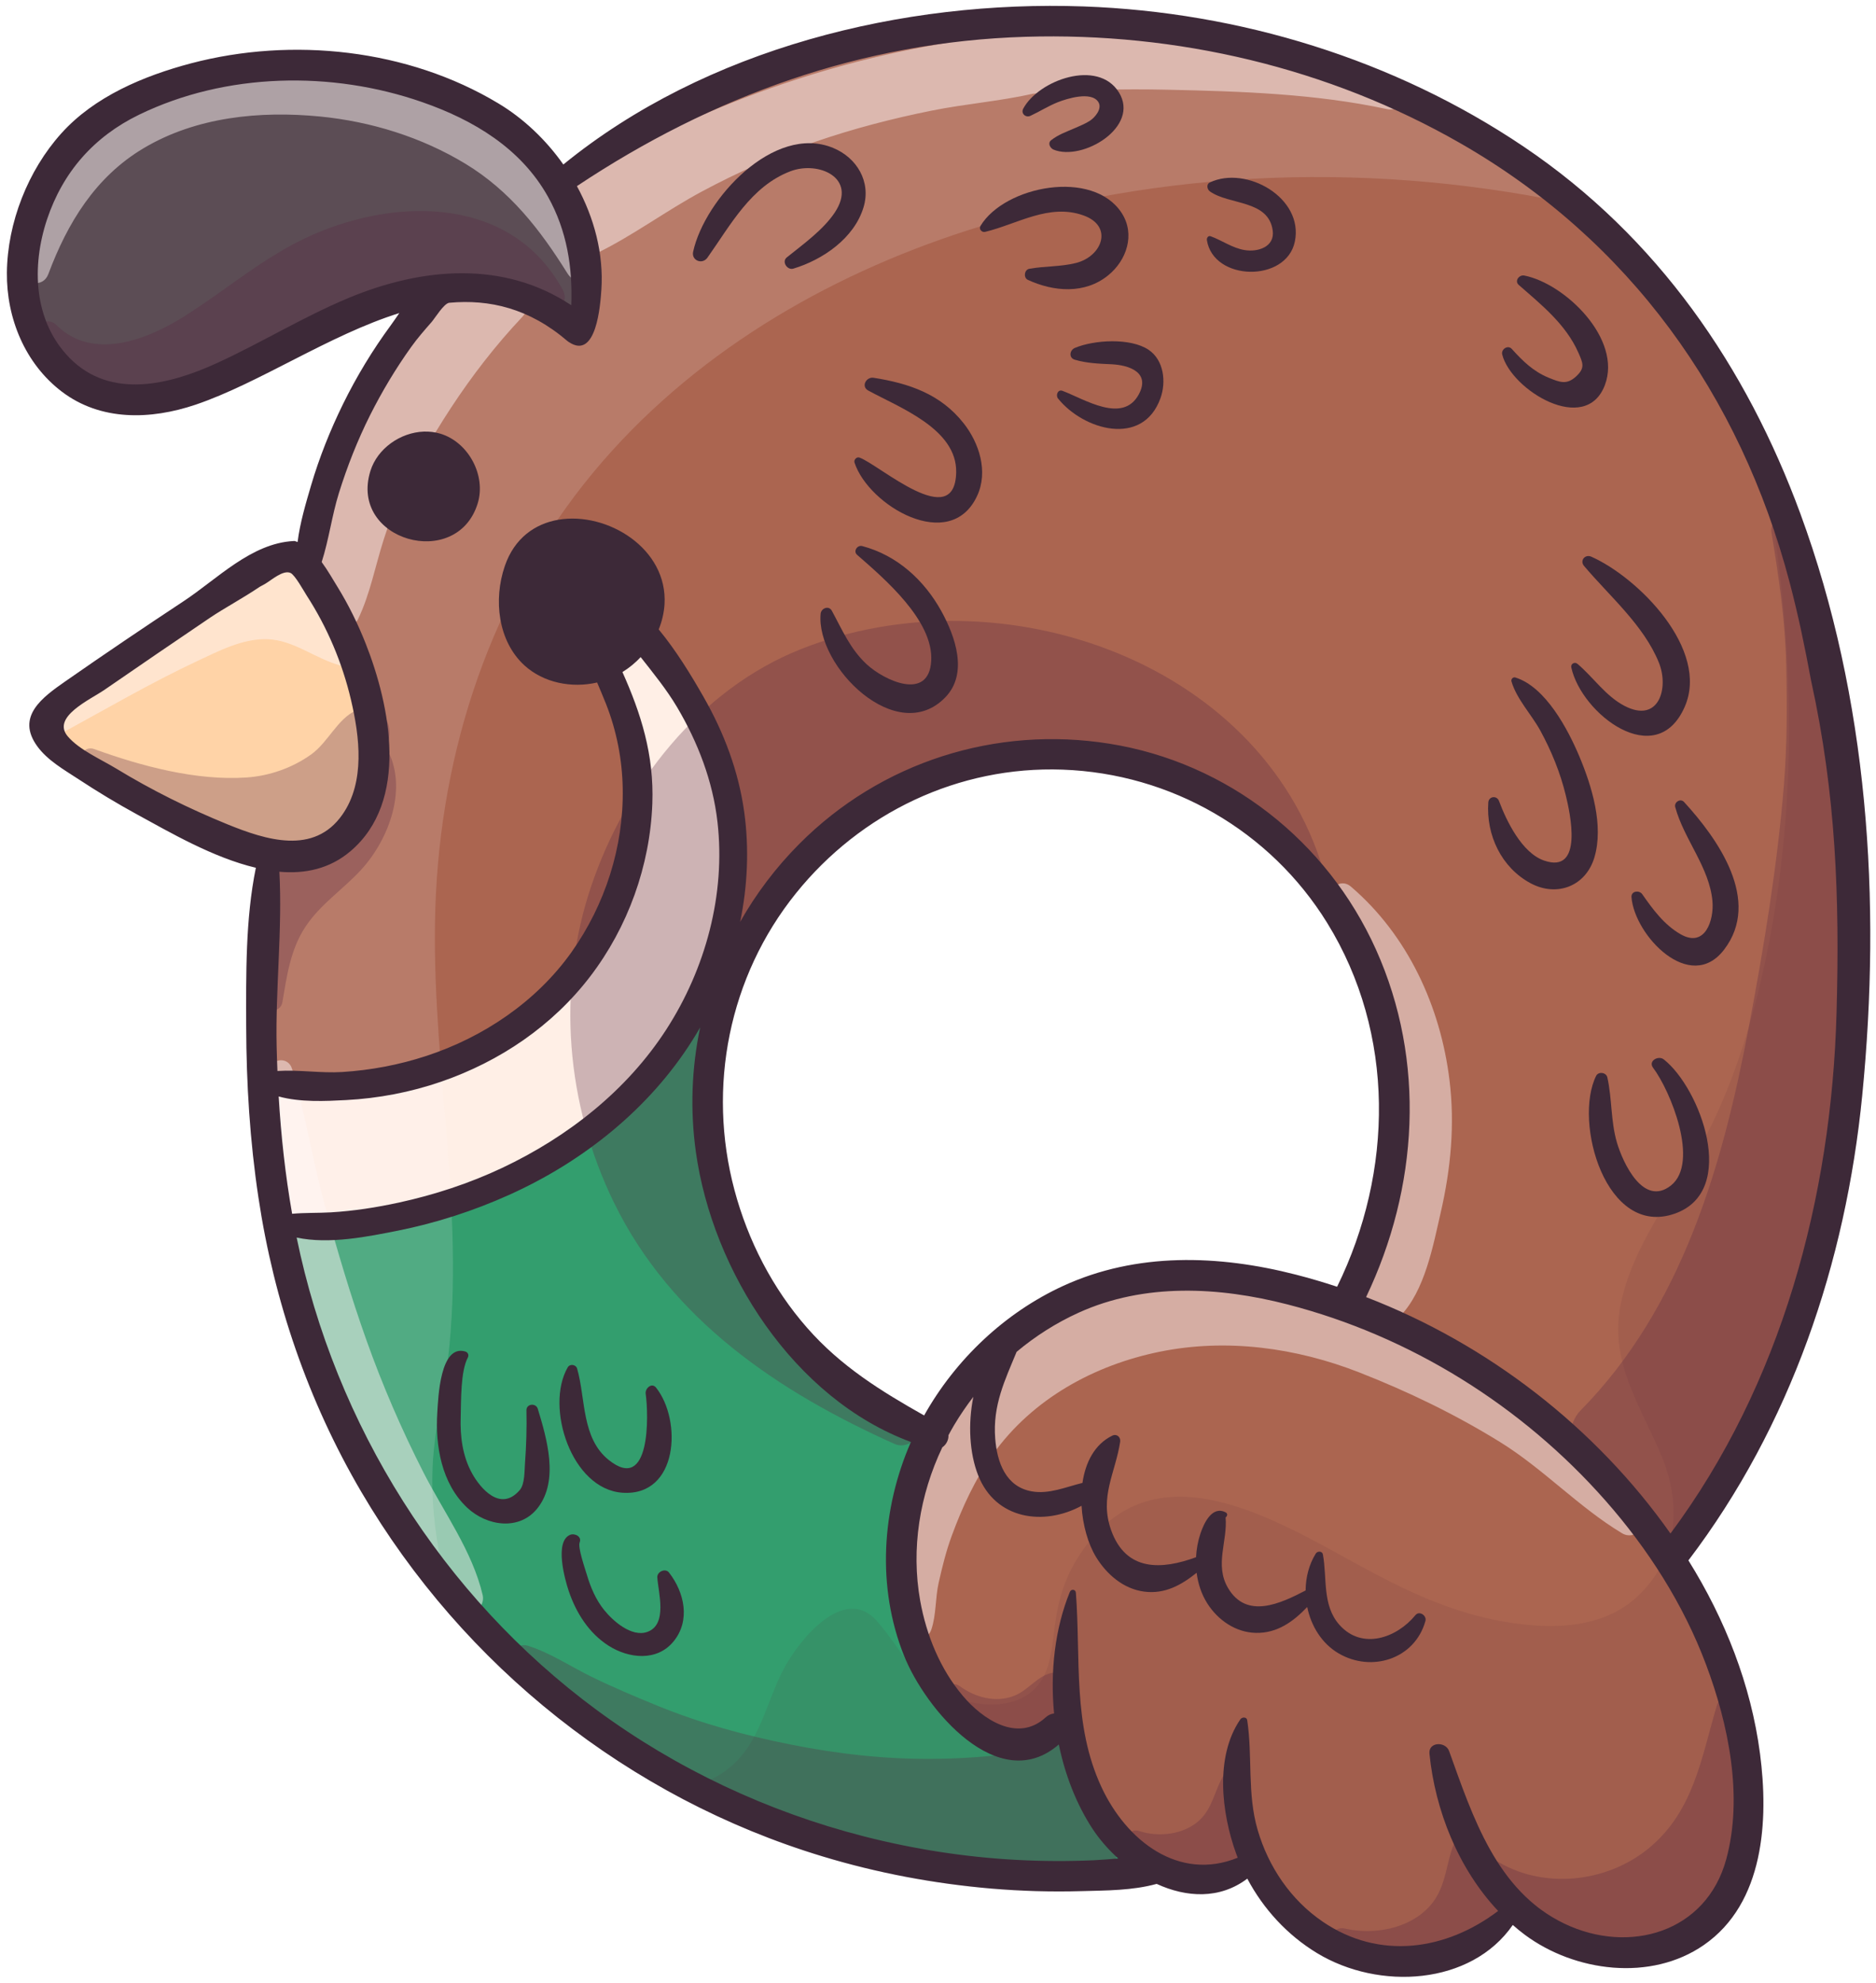 <svg width="1336" height="1412" viewBox="0 0 1336 1412" fill="none" xmlns="http://www.w3.org/2000/svg">
<g filter="url(#filter0_d_403_14476)">
<path d="M1144.67 1063.22C1084.63 995.109 1003.92 945.285 917.382 922.987C859.414 908.056 808.944 910.059 767.354 928.929C751.465 936.139 736.467 945.596 722.759 957.056C722.537 957.234 722.359 957.479 722.248 957.746C721.402 959.771 720.579 961.774 719.733 963.755C712.234 981.646 705.135 998.536 706.871 1020.34C708.651 1043.2 718.198 1056.77 734.509 1059.6C744.256 1061.29 753.624 1058.55 762.703 1055.9C765.552 1055.08 768.4 1054.23 771.249 1053.54C771.961 1053.37 772.517 1052.77 772.606 1052.03C774.208 1041.04 779.015 1026.51 792.834 1019.76C793.657 1019.36 794.413 1019.39 795.014 1019.81C795.682 1020.3 795.993 1021.21 795.86 1022.17C794.836 1028.93 793.034 1035.25 791.298 1041.35C787.248 1055.55 783.443 1068.96 789.518 1086.06C793.479 1097.18 799.843 1104.84 808.366 1108.84C819.381 1114 833.756 1113.18 852.293 1106.39C852.983 1106.15 853.45 1105.53 853.473 1104.79C853.806 1099.07 854.83 1093.6 856.499 1088.5C859.08 1080.74 862.618 1075.42 866.223 1073.95C868.004 1073.22 869.85 1073.37 872.009 1074.42C872.009 1074.51 871.898 1074.75 871.675 1074.88C871.119 1075.26 870.83 1075.89 870.896 1076.55C871.408 1082.56 870.496 1088.7 869.628 1094.65C868.026 1105.39 866.379 1116.5 872.854 1127.53C887.474 1152.41 914.422 1138.37 930.511 1130C931.112 1129.69 931.49 1129.07 931.49 1128.4C931.557 1119.01 933.983 1110.24 938.456 1103.06C938.678 1102.7 939.257 1102.5 939.724 1102.61C940.124 1102.7 940.169 1102.9 940.191 1103.06C941.103 1107.97 941.415 1113.27 941.726 1118.39C942.483 1130.96 943.285 1143.98 952.519 1154.24C958.906 1161.34 966.984 1164.94 976.219 1164.76C987.901 1164.5 1000.54 1157.73 1009.24 1147.14C1010.02 1146.18 1011 1146.38 1011.69 1146.74C1012.69 1147.25 1013.58 1148.45 1013.22 1149.65C1009.98 1161.31 1002.1 1170.22 991.039 1174.69C979.245 1179.45 965.404 1178.29 953.988 1171.6C943.196 1165.25 935.385 1153.66 932.559 1139.82C932.425 1139.15 931.935 1138.62 931.29 1138.44C930.645 1138.26 929.933 1138.44 929.465 1138.93C917.493 1151.57 906.612 1157.11 894.306 1156.8C881.4 1156.53 868.983 1149.01 861.15 1136.66C857.3 1130.56 854.83 1123.46 853.828 1115.59C853.739 1114.94 853.316 1114.38 852.715 1114.14C852.115 1113.89 851.402 1113.98 850.891 1114.41C841.522 1121.95 829.907 1129.4 814.953 1127.45C802.224 1125.8 790.185 1117.1 781.952 1103.63C776.433 1094.56 772.672 1081.25 771.894 1068.03C771.849 1067.41 771.516 1066.85 770.959 1066.54C770.425 1066.23 769.757 1066.23 769.201 1066.54C754.358 1074.6 737.29 1076.4 723.516 1071.37C711.789 1067.07 702.999 1058.17 698.103 1045.62C692.184 1030.53 690.961 1010.08 694.81 990.903C694.988 990.08 694.543 989.233 693.786 988.9C693.03 988.544 692.117 988.766 691.606 989.434C686.599 995.932 681.97 1002.74 677.831 1009.68C676.407 1012.11 675.05 1014.51 673.737 1016.98C673.581 1017.27 673.514 1017.61 673.514 1017.94C673.67 1020.63 672.246 1023.46 669.976 1024.97C669.709 1025.15 669.486 1025.42 669.353 1025.71C652.597 1060.84 646.967 1100.07 653.465 1136.15C658.293 1162.83 668.908 1186.5 684.195 1204.6C696.078 1218.7 710.676 1227.63 723.249 1228.45C731.616 1229.01 739.182 1226.2 745.791 1220.17C747.327 1218.79 748.995 1217.99 750.753 1217.84C751.243 1217.79 751.688 1217.57 751.999 1217.19C752.311 1216.81 752.467 1216.35 752.4 1215.86C749.44 1185.39 753.38 1154.97 763.505 1130.18C763.66 1129.76 763.949 1129.78 764.038 1129.78C764.105 1129.8 764.306 1129.83 764.328 1130.23C765.262 1142.56 765.551 1155.11 765.818 1167.23C766.575 1201.1 767.354 1236.13 782.642 1269.06C800.466 1307.52 838.14 1338.31 882.089 1320.42C883.002 1320.04 883.447 1319.02 883.091 1318.08L882.023 1315.28C871.675 1286.78 866.98 1247.08 884.804 1221.17C884.982 1220.91 885.606 1220.66 886.073 1220.77C886.295 1220.82 886.34 1220.91 886.362 1221.09C887.942 1231.63 888.209 1242.36 888.476 1252.75C888.877 1268.02 889.277 1283.82 893.817 1299.37C901.85 1326.96 918.562 1350.53 940.837 1365.73C958.35 1377.68 977.71 1383.6 997.448 1383.6C1021.19 1383.6 1045.54 1375.03 1067.92 1358.05C1068.32 1357.74 1068.59 1357.27 1068.63 1356.76C1068.68 1356.25 1068.5 1355.74 1068.14 1355.36C1041.6 1327.25 1023.95 1286.82 1019.72 1244.47C1019.39 1241.14 1021.64 1240.11 1022.99 1239.82C1025.66 1239.22 1029.16 1240.42 1030.2 1243.38L1032.58 1250.04C1048.5 1294.5 1066.52 1344.9 1113.1 1367.24C1138.78 1379.57 1166.79 1380.55 1189.98 1369.93C1210.25 1360.68 1224.83 1343.01 1231.03 1320.2C1244.21 1271.71 1230.46 1217.52 1216.62 1180.61C1201.26 1139.42 1177.05 1099.92 1144.67 1063.22Z" fill="#AB6550"/>
<path d="M779.505 1296.95C768.557 1280.21 760.368 1259.72 755.806 1237.66C755.672 1237.04 755.227 1236.51 754.604 1236.31C754.003 1236.11 753.314 1236.24 752.846 1236.66C741.564 1246.43 728.947 1249.7 715.283 1246.39C684.04 1238.8 655.668 1199.57 645.521 1174.13C626.985 1127.76 628.765 1072.82 650.395 1023.37C650.595 1022.9 650.595 1022.39 650.395 1021.92C650.194 1021.46 649.816 1021.1 649.349 1020.92C559.959 987.922 507.91 891.478 497.362 815.841C493.268 786.467 494.269 756.871 500.388 727.853C500.567 726.986 500.099 726.096 499.254 725.784C498.43 725.473 497.473 725.806 497.028 726.562C495.493 729.211 493.646 732.349 491.665 735.464C462.648 781.572 416.429 820.514 361.554 845.125C336.23 856.496 309.86 864.975 283.202 870.338L281.956 870.583C260.571 874.833 233.934 880.107 211.637 875.278C211.036 875.144 210.413 875.323 209.968 875.768C209.523 876.19 209.345 876.814 209.456 877.414C237.027 1011.8 315.179 1134.81 423.839 1214.88C480.873 1256.93 545.117 1287.31 614.812 1305.18C650.839 1314.39 687.556 1320.07 723.895 1322C733.864 1322.54 743.945 1322.8 754.025 1322.8C762.37 1322.8 770.715 1322.63 779.038 1322.25C784.267 1322.02 789.518 1321.56 794.592 1321.09L796.462 1320.93C797.174 1320.87 797.797 1320.38 798.02 1319.71C798.242 1319.02 798.042 1318.26 797.508 1317.8C790.409 1311.37 784.334 1304.36 779.505 1296.95ZM461.624 988.1C461.424 986.764 462.448 985.029 463.761 984.473C464.295 984.25 465.029 984.116 465.853 985.162C477.424 999.782 480.005 1025.82 471.505 1041.97C467.566 1049.43 459.51 1058.11 443.466 1057.02C429.936 1056.1 417.875 1046.96 409.486 1031.27C398.716 1011.13 397.202 985.562 405.859 970.497C406.393 969.585 407.35 969.63 407.661 969.652C408.284 969.741 409.041 970.119 409.308 970.987C411.066 977.173 412.045 983.85 413.069 990.904C415.539 1007.93 418.12 1025.51 432.473 1036.97C440.128 1043.06 446.626 1044.69 451.744 1041.75C465.185 1034.07 462.96 997.468 461.624 988.1ZM406.593 1090.51C406.994 1090.33 407.461 1090.26 407.928 1090.26C408.952 1090.26 410.065 1090.64 410.754 1091.31C411.377 1091.91 411.489 1092.62 411.133 1093.51C409.931 1096.52 411.756 1103.61 415.294 1114.83C415.628 1115.92 415.939 1116.85 416.14 1117.57C419.411 1128.51 423.461 1136.75 428.846 1143.47C430.626 1145.67 446.648 1164.94 461.602 1159.6C474.909 1154.84 472.417 1137.5 470.77 1126.02C470.392 1123.4 470.036 1120.9 469.925 1118.95C469.836 1117.63 471.015 1116.59 472.128 1116.16C472.573 1116.01 474.086 1115.54 474.998 1116.72C485.168 1129.74 490.063 1149.3 478.114 1163.7C466.787 1177.36 447.538 1174.58 434.432 1166.23C418.832 1156.33 410.777 1140.11 406.771 1128.25C402.877 1116.88 397.87 1094.33 406.593 1090.51ZM334.783 1046.29C337.098 1050.43 345.554 1064.03 356.792 1065.16C362.11 1065.69 367.05 1063.31 371.545 1058.08C374.928 1054.12 375.261 1046.71 375.506 1041.28C375.551 1040.15 375.595 1039.1 375.684 1038.21C376.663 1025.13 377.019 1012.31 376.73 1000.09C376.708 998.469 377.976 998.113 378.51 998.024C379.267 997.891 380.736 998.091 381.203 999.559C387.233 1019.43 396.335 1049.43 381.47 1068.5C376.686 1074.66 370.032 1078.22 362.244 1078.82C352.43 1079.58 341.838 1075.6 333.916 1068.14C313.399 1048.8 312.13 1018.12 313.221 1001.54L313.332 999.737C313.866 990.77 315.29 966.915 323.924 960.884C325.215 959.994 326.595 959.549 328.108 959.549C328.976 959.549 329.91 959.705 330.867 959.994C331.223 960.106 331.49 960.35 331.624 960.662C331.757 960.996 331.735 961.374 331.557 961.708C326.862 970.475 326.572 987.12 326.372 999.27C326.35 1001.23 326.305 1003.01 326.261 1004.59C325.682 1021.43 328.464 1035.07 334.783 1046.29Z" fill="#339E6E"/>
<path d="M418.899 690.111C393.108 723.869 356.68 749.571 313.599 764.436C292.081 771.846 269.428 776.23 246.24 777.431C232.688 778.143 214.129 779.122 198.953 774.916C198.397 774.761 197.774 774.895 197.329 775.251C196.884 775.629 196.617 776.185 196.661 776.764C198.419 806.048 201.645 834.22 206.274 860.501C206.43 861.369 207.186 861.991 208.054 861.991C208.099 861.991 208.166 861.991 208.21 861.991C213.351 861.524 218.647 861.435 223.765 861.346C227.703 861.279 231.753 861.213 235.759 860.968C250.913 860.1 266.824 857.808 284.381 854.003C310.773 848.262 335.696 839.895 358.438 829.147C408.863 805.336 449.564 770.978 476.111 729.811C505.507 684.259 518.502 631.431 512.761 581.073C509.646 553.591 499.877 525.819 483.699 498.47C476.979 487.166 468.701 476.663 460.69 466.516L457.708 462.71C457.374 462.287 456.885 462.043 456.351 462.02C455.839 461.976 455.305 462.198 454.949 462.599C451.166 466.649 446.915 470.121 442.331 472.925C441.553 473.392 441.263 474.371 441.619 475.217C452.857 500.34 464.161 531.004 462.759 568.1C461.113 611.96 445.536 655.263 418.899 690.111Z" fill="#FFEFE6"/>
<path d="M31.769 151.618C18.729 190.716 24.893 228.301 48.236 252.133C60.853 264.995 76.876 271.448 96.169 271.448C113.259 271.448 132.886 266.397 154.983 256.294C169.002 249.885 182.843 242.609 196.239 235.555C213.196 226.654 230.709 217.441 248.667 209.942C290.658 192.407 352.009 179.055 405.838 214.904C406.395 215.26 407.084 215.305 407.663 215.016C408.241 214.726 408.62 214.125 408.642 213.458C409.754 183.083 404.258 157.514 391.819 135.284C374.706 104.597 345.066 82.255 301.228 67.034C234.025 43.602 158.121 46.985 98.194 76.069C65.616 91.913 43.252 117.326 31.769 151.618Z" fill="#402F38"/>
<path d="M245.351 576.98C262.664 552.123 257.279 517.698 251.738 493.976C245.418 467.051 234.692 441.772 219.805 418.829C219.405 418.206 218.848 417.294 218.203 416.203C214.286 409.661 210.526 403.675 207.699 402.318C202.67 399.937 195.995 404.587 191.121 407.97C189.875 408.838 188.762 409.616 187.85 410.15C187.116 410.573 186.382 410.974 185.625 411.374L183.867 412.332C177.614 416.56 171.071 420.476 164.729 424.259C158.966 427.708 153.514 430.957 148.707 434.184C120.736 453.099 96.124 469.922 73.449 485.588C71.713 486.789 69.354 488.213 66.884 489.704C57.204 495.512 45.166 502.767 43.719 511.668C43.163 515.095 44.231 518.41 46.923 521.526C53.221 528.869 63.657 534.61 72.87 539.684C76.075 541.442 79.167 543.155 81.949 544.847C106.405 559.734 133.064 573.085 161.214 584.568C177.28 591.11 193.413 596.406 208.056 596.406C222.475 596.406 235.449 591.221 245.351 576.98Z" fill="#FFCC99"/>
<path d="M1276.19 410.195C1239.8 272.316 1158.4 163.812 1040.75 96.364C948.181 43.313 840.812 17.032 730.194 20.393C618.885 23.797 511.07 59.669 409.776 127.028C408.997 127.54 408.73 128.586 409.197 129.409C422.082 153.041 428.023 178.21 426.399 202.243C424.552 229.524 419.189 237.691 415.027 239.761C412.557 240.985 409.665 240.451 406.171 238.136L405.815 237.914C405.592 237.758 405.37 237.624 405.103 237.402C379.979 215.883 352.052 206.849 319.764 209.786C316.359 210.075 312.709 214.815 308.281 220.979C307.324 222.314 306.523 223.449 305.945 224.095L305.41 224.696C300.582 230.214 295.597 235.911 291.258 242.053C280.465 257.118 270.585 273.518 261.884 290.786C253.206 308.099 245.684 326.902 239.52 346.663C237.094 354.451 235.314 362.685 233.579 370.629C231.776 378.974 229.885 387.585 227.281 395.663C227.103 396.22 227.192 396.82 227.548 397.288C230.863 401.783 233.845 406.745 236.471 411.107C237.272 412.42 238.029 413.688 238.764 414.867C246.307 427.107 253.005 440.547 258.657 454.833C270.874 485.742 294.284 561.825 248.288 600.767C235.025 612.005 218.958 616.634 199.064 614.898C198.53 614.853 198.019 615.031 197.64 615.409C197.262 615.788 197.062 616.3 197.084 616.812C198.33 639.331 197.306 662.608 196.35 685.105C195.549 703.375 194.748 722.268 195.126 740.648C195.282 746.657 195.459 752.642 195.704 758.651C195.726 759.14 195.949 759.608 196.305 759.919C196.683 760.253 197.173 760.409 197.64 760.386C205.184 759.875 213.128 760.319 220.828 760.742C228.394 761.165 236.249 761.588 243.659 761.12C264.354 759.83 284.649 755.958 303.964 749.638C347.157 735.53 384.23 709.071 408.374 675.114C432.874 640.6 445.981 598.831 445.247 557.508C444.913 536.546 440.885 516.095 433.297 496.691C431.739 492.685 430.093 488.858 428.513 485.12L426.888 481.27C426.554 480.447 425.664 480.001 424.819 480.202C406.46 484.43 387.256 479.913 374.661 468.43C355.123 450.539 353.832 420.943 361.22 399.558C367.206 382.134 380.247 370.896 397.982 367.892C416.741 364.71 438.504 371.341 453.436 384.737C465.942 395.975 472.328 410.706 471.394 426.194C471.015 432.113 469.658 437.943 467.388 443.529C467.143 444.152 467.232 444.842 467.677 445.376C480.651 461.131 491.421 479.134 499.366 493.064C514.742 519.878 524.444 547.338 528.205 574.687C531.654 599.899 530.697 625.913 525.312 652.016C525.134 652.883 525.624 653.773 526.447 654.085C527.27 654.396 528.227 654.062 528.672 653.283C540.155 633.056 554.241 614.542 570.507 598.208C627.475 540.996 709.499 514.516 789.876 527.4C872.767 540.618 943.175 595.003 978.223 672.866C1012.27 748.525 1009.71 838.182 971.213 918.848C970.991 919.316 970.99 919.828 971.168 920.295C971.346 920.762 971.725 921.14 972.192 921.318C1058.62 954.564 1135.3 1014.09 1188.13 1088.99C1188.47 1089.46 1189 1089.75 1189.58 1089.77H1189.6C1190.18 1089.77 1190.71 1089.5 1191.05 1089.04C1264.66 990.101 1305.69 861.592 1309.68 717.416C1311.66 646.207 1310.81 568.189 1291.43 480.179C1286.4 452.697 1281.55 430.489 1276.19 410.195ZM1123.69 265.307C1131.03 258.519 1129.07 254.069 1125.85 246.703L1125.65 246.258C1117.41 227.588 1102.06 214.259 1087.22 201.375L1082.79 197.525C1082.1 196.924 1081.94 196.234 1082.32 195.456C1082.77 194.521 1083.97 193.719 1085.17 193.964C1103.86 197.658 1126.03 214.948 1136.71 234.219C1141.56 242.965 1146.28 256.206 1141.2 269.602C1136.26 282.553 1126.36 284.778 1118.88 284.355C1100.12 283.287 1075.8 264.617 1071.55 248.017C1071.24 246.815 1072.04 245.769 1072.91 245.324C1073.15 245.19 1073.53 245.035 1073.95 245.035C1074.38 245.035 1074.87 245.19 1075.31 245.702C1082.52 253.691 1090.53 261.88 1102.42 266.709C1110.38 269.936 1116.15 272.272 1123.69 265.307ZM1164.79 632.789C1165.08 632.678 1165.39 632.633 1165.75 632.633C1166.59 632.633 1167.53 632.967 1168.04 633.702C1176.38 645.629 1184.24 656.043 1195.94 662.764C1203.73 667.214 1209.09 665.767 1212.21 663.765C1219.31 659.225 1222.18 647.12 1221.33 637.507C1220.09 623.309 1213.39 610.492 1206.94 598.075C1202.26 589.084 1197.41 579.783 1194.79 570.192C1194.52 569.213 1195.14 568.367 1195.88 567.967C1196.26 567.766 1197.19 567.388 1197.99 568.234C1224.65 597.318 1251.2 638.775 1226.34 671.108C1219.26 680.299 1210.16 683.592 1200.02 680.566C1181.44 675.047 1164.95 650.925 1163.68 634.636C1163.61 633.701 1163.97 633.078 1164.79 632.789ZM1198.08 498.582C1191.98 512.49 1182.21 519.188 1169.86 517.964C1149.86 515.984 1125.54 492.708 1120.75 470.922C1120.66 470.477 1120.77 470.143 1121.09 469.943C1121.22 469.876 1121.37 469.809 1121.55 469.809C1121.78 469.809 1122 469.876 1122.24 470.076C1126.29 473.503 1130.12 477.531 1133.79 481.425C1140.42 488.413 1147.25 495.645 1156.07 500.207C1168.11 506.437 1175.29 503.5 1179.21 499.94C1186.33 493.464 1187.98 479.334 1183.04 467.117C1175.05 447.29 1159.76 430.845 1144.94 414.956C1139.44 409.059 1134.26 403.496 1129.43 397.755C1128.56 396.731 1128.45 395.596 1129.14 394.706C1129.7 393.972 1130.85 393.349 1132.41 394.016C1165.32 408.592 1215.26 459.373 1198.08 498.582ZM1115.39 608.934C1124.13 600.99 1121.04 579.049 1116.88 562.025C1113.12 546.493 1106.96 530.782 1098.52 515.294C1096.14 510.955 1093.16 506.683 1090.29 502.566C1085.41 495.578 1080.36 488.346 1078.14 480.647C1078.09 480.491 1078.18 480.291 1078.29 480.202L1078.65 480.09C1099.86 486.699 1115.59 517.542 1123.09 535.344C1135.35 564.584 1138.93 588.306 1133.73 605.863C1131.01 615.031 1125.16 621.907 1117.21 625.245C1109.05 628.672 1099.7 627.96 1090.93 623.287C1071.55 612.917 1060.07 590.998 1061.69 567.455C1061.83 565.741 1063.07 565.43 1063.45 565.385C1064.3 565.274 1065.34 565.608 1065.83 566.943C1070.93 580.629 1082.01 604.461 1098.94 610.38C1106.04 612.873 1111.56 612.383 1115.39 608.934ZM1138.33 762.834C1138.73 762.01 1139.58 761.721 1140.36 761.721C1140.49 761.721 1140.6 761.722 1140.73 761.744C1141.6 761.855 1142.69 762.367 1142.94 763.457C1144.43 770.2 1145.07 777.165 1145.67 783.929C1146.45 792.474 1147.23 801.309 1149.79 809.988C1153.08 821.203 1162.05 841.253 1174.76 845.281C1180.21 847.016 1185.73 845.726 1191.11 841.453C1212.54 824.385 1191.87 772.558 1178.7 755.157C1177.85 754.044 1177.87 753.087 1178.74 752.22C1179.94 751.04 1182.3 750.573 1183.77 751.752C1201.37 765.616 1219.04 803.979 1214.61 830.861C1212.34 844.613 1204.82 853.87 1192.23 858.321C1173.76 864.863 1160.83 856.051 1153.24 847.484C1134.84 826.7 1127.45 784.753 1138.33 762.834ZM861.551 165.904C864.578 166.994 867.56 168.485 870.453 169.932C875.349 172.379 880.422 174.916 886.118 175.828C893.284 177.03 900.516 175.25 904.566 171.311C907.57 168.396 908.816 164.457 908.171 159.895C906.057 144.407 892.283 140.736 880.133 137.487C873.524 135.729 867.292 134.06 862.708 130.811C862.041 130.344 861.596 129.387 861.663 128.586C861.707 128.074 861.952 127.74 862.442 127.518C875.348 121.42 893.573 124.447 906.769 134.839C917.918 143.629 922.858 155.579 920.343 167.64C917.361 181.948 903.097 187.979 889.946 187.667C877.239 187.333 863.443 180.702 861.262 166.638C861.24 166.304 861.418 165.926 861.551 165.904ZM792.457 87.084C782.332 99.078 762.549 105.643 751 100.881C750.087 100.503 749.242 99.457 749.109 98.567C749.042 98.055 749.22 97.677 749.665 97.298C753.514 94.25 757.876 92.425 762.504 90.489C763.706 89.977 764.908 89.487 766.132 88.931L768.29 87.974C771.272 86.684 774.365 85.349 777.191 83.502C779.684 81.9 783.711 77.916 784.646 73.533C785.113 71.374 784.757 69.349 783.645 67.635C781.264 63.986 776.902 62.762 772.118 62.762C764.596 62.762 756.051 65.788 752.535 67.168C748.485 68.77 744.658 70.817 740.942 72.82C738.36 74.2 735.69 75.624 733.042 76.87C731.974 77.36 730.994 77.004 730.46 76.447C730.149 76.114 729.704 75.379 730.282 74.267C736.803 62.161 755.205 51.903 771.294 51.391C778.86 51.146 789.119 52.904 795.238 62.695C801.847 73.221 796.329 82.5 792.457 87.084ZM731.729 191.183C731.84 190.337 732.33 189.313 733.331 189.135C738.004 188.29 742.944 187.911 747.706 187.533C753.915 187.044 760.346 186.554 766.466 185.041C777.436 182.326 785.714 173.826 786.181 164.813C786.56 157.203 781.441 150.95 772.162 147.656C753.981 141.159 736.87 147.278 720.336 153.197C714.016 155.467 707.496 157.803 701.109 159.317C700.53 159.45 700.108 159.138 699.885 158.827C699.707 158.582 699.552 158.204 699.796 157.781C709.009 142.516 732.975 131.167 756.741 130.833C767.578 130.677 787.072 132.814 797.352 148.747C806.854 163.545 799.889 181.013 788.073 190.604C767.845 207.093 742.632 198.193 732.73 193.608C731.818 193.163 731.618 192.028 731.729 191.183ZM754.916 276.233C755.072 276.01 755.25 275.877 755.54 275.877C755.673 275.877 755.828 275.899 756.029 275.966C758.721 276.967 761.815 278.369 765.086 279.838C780.841 286.914 802.403 296.617 812.617 277.635C815.688 271.916 816.089 266.975 813.774 262.903C809.368 255.115 796.64 253.736 791.232 253.491C782.776 253.135 774.032 252.756 765.998 250.375C764.886 250.041 764.262 249.352 764.195 248.395C764.129 247.349 764.796 245.969 766.198 245.368C778.771 240.072 804.184 237.958 817.002 246.548C827.26 253.468 828.684 268.044 824.79 278.881C820.673 290.341 812.818 297.351 802.114 299.131C786.671 301.69 766.399 292.856 754.939 278.569C754.405 277.946 754.493 276.811 754.916 276.233ZM564.477 185.508C563.031 185.953 561.651 184.907 561.005 183.683C560.716 183.127 560.16 181.703 561.451 180.657C563.231 179.233 565.078 177.765 566.969 176.274C577.228 168.196 588.844 159.027 595.987 148.302C604.643 135.306 600.749 126.828 597.634 122.911C592.983 117.081 584.416 113.832 575.381 113.832C571.02 113.832 566.547 114.589 562.363 116.169C538.219 125.292 524.021 146.388 510.269 166.772C507.599 170.71 504.973 174.627 502.303 178.409C500.945 180.323 498.876 180.524 497.407 179.878C496.094 179.3 494.893 177.876 495.404 175.561C500.3 153.197 521.907 121.42 549.59 106.933C564.788 98.989 579.698 97.61 592.671 102.951C609.472 109.893 618.129 126.695 613.278 142.895C606.513 165.526 583.637 179.745 564.477 185.508ZM629.811 497.536C604.933 486.121 584.171 455.434 586.24 433.181C586.374 431.78 587.509 430.823 588.577 430.6C588.71 430.578 588.888 430.555 589.044 430.555C589.645 430.555 590.313 430.8 590.824 431.735C592.226 434.294 593.539 436.854 594.852 439.368C600.727 450.65 606.268 461.309 616.126 470.41C625.027 478.599 643.563 488.546 655.113 483.895C661.143 481.47 664.459 475.684 665.015 466.716C666.751 437.832 633.372 408.681 613.433 391.257L611.586 389.655C610.852 389.01 611.008 388.253 611.275 387.719C611.675 386.94 612.565 386.295 613.544 386.518C636.331 392.526 655.958 408.681 668.82 432.024C678.812 450.138 687.468 475.128 671.936 491.217C657.716 505.904 641.182 502.766 629.811 497.536ZM610.273 324.788C610.184 324.477 610.34 324.054 610.651 323.742C610.74 323.653 611.008 323.431 611.297 323.431C611.364 323.431 611.408 323.431 611.475 323.453C614.613 324.588 620.087 328.171 626.407 332.288C642.874 343.013 663.346 356.343 674.917 350.223C679.924 347.553 682.572 341.522 682.75 332.265C683.262 304.805 652.554 289.362 630.145 278.102C626.206 276.122 622.468 274.252 619.175 272.428C617.439 271.471 617.439 270.202 617.75 269.29C618.262 267.799 619.931 266.419 621.845 266.753C643.252 270.113 667.463 276.522 684.754 298.352C694.745 310.97 702.466 330.73 694.188 348.376C686.823 364.109 674.25 366.713 664.971 366.156C643.341 364.866 616.771 344.727 610.273 324.788ZM338.456 353.962C334.428 366.98 325.238 375.725 312.554 378.595C298.267 381.844 282.134 376.993 272.41 366.49C263.909 357.299 261.461 345.016 265.533 331.864C270.184 316.955 285.45 305.696 301.872 305.095C302.317 305.073 302.762 305.073 303.207 305.073C306.634 305.073 309.95 305.562 313.11 306.497C322.211 309.234 330.267 316.11 335.162 325.323C340.036 334.513 341.237 344.949 338.456 353.962Z" fill="#AB6550"/>
<path opacity="0.1" d="M1282.13 361.84C1271.8 333.757 1259.63 306.564 1245.57 280.483C1275.03 406.078 1284.24 536.234 1260.83 661.829C1252.26 707.825 1239.45 754.49 1219.02 796.748C1198.68 838.828 1164.48 876.813 1154.44 923.321C1145.34 965.468 1168.44 996.622 1183.64 1033.56C1197.94 1068.34 1194.58 1106.62 1165.5 1133.21C1138.75 1157.67 1098.72 1156.13 1065.52 1149.56C1030.74 1142.69 999.717 1127.85 968.808 1110.98C906.634 1077.07 821.317 1024.02 769.423 1102.17C758.497 1118.61 753.69 1134.43 751.154 1153.77C749.596 1165.61 748.861 1178.25 743.476 1189.13C731.148 1214.03 698.949 1212.67 676.362 1203.55C651.038 1193.31 641.381 1169.28 624.447 1150.12C601.037 1123.64 568.614 1164.1 557.777 1184.92C545.85 1207.82 541.355 1235.71 521.016 1253.33C508.376 1264.3 492.354 1269.37 475.598 1271.24C510.423 1290.51 547.363 1306.22 585.883 1317.86C624.869 1329.66 665.102 1337.2 705.669 1340.69C726.965 1342.5 748.417 1343.16 769.802 1342.54C787.515 1342.07 806.429 1342.14 823.653 1337.38C844.927 1347.15 868.648 1348.42 888.208 1333.64C899.713 1355.34 916.803 1373.9 937.921 1386.69C982.115 1413.44 1047.56 1409.54 1077.27 1366.62C1080.07 1369.09 1082.92 1371.45 1085.9 1373.65C1121.53 1400.06 1175.54 1407.07 1213.32 1380.9C1256.42 1351.06 1259.52 1291.78 1253.31 1244.56C1246.88 1195.61 1228.41 1148.87 1202.33 1107.06C1275.12 1011.26 1314.35 895.238 1326.12 775.986C1339.87 637.351 1330.5 493.465 1282.13 361.84Z" fill="#592639"/>
<path opacity="0.15" d="M771.852 0.608C642.808 -3.998 502.727 30.427 401.188 113.14C388.748 95.494 372.815 80.362 354.835 69.592C290.413 30.872 208.123 22.126 135.979 41.13C102.378 50.031 67.307 64.673 43.63 91.021C19.886 117.412 5.267 154.642 4.91 190.157C4.577 222.535 17.795 254.824 43.853 274.74C71.691 296.013 107.362 294.923 139.228 284.175C184.512 268.865 234.448 234.529 284.361 218.93C282.224 222.023 280.222 225.027 278.263 227.675C265.312 245.277 253.941 264.081 244.306 283.663C235.16 302.311 227.394 321.738 221.541 341.609C217.869 354.138 213.663 368.134 211.928 381.931C211.594 381.82 211.283 381.687 210.949 381.598C210.482 381.353 209.903 381.152 209.235 381.197C209.168 381.197 209.079 381.242 209.013 381.242C178.927 382.799 154.694 408.278 130.816 424.033C102.578 442.681 74.495 461.641 46.723 481.001C30.279 492.461 11.052 506.191 26.629 527.487C33.883 537.434 45.744 544.154 55.869 550.785C69.488 559.753 83.463 568.164 97.749 575.975C120.758 588.503 151.756 606.684 182.221 613.872C174.721 650.388 175.255 690.154 175.322 726.805C175.433 767.639 177.97 808.428 184.067 848.817C195.171 922.629 219.494 993.793 257.301 1058.24C276.795 1091.46 299.515 1122.48 324.972 1150.92C320.633 1136.48 316.761 1121.92 313.823 1107.13C309.44 1085.25 307.125 1062.89 308.082 1040.57C309.328 1011.46 317.228 983.29 320.032 954.339C330.446 847.037 305.167 740.312 310.419 632.965C315.96 519.631 354.679 410.103 429.604 324.007C500.145 242.94 596.611 188.199 698.618 157.022C840.346 113.719 996.938 111.115 1143.07 146.52C1125.23 129.941 1105.98 114.453 1085.08 100.367C992.866 38.282 882.715 4.591 771.852 0.608Z" fill="#FFFCFC"/>
<path opacity="0.3" d="M570.442 458.15C498.165 486.811 445.381 554.771 420.992 627.048C396.091 700.86 403.212 782.484 437.215 852.202C478.026 935.894 554.753 987.165 637.066 1024.08C647.948 1028.96 662.323 1014.78 651.13 1005.86C609.384 972.634 561.429 941.479 523.622 902.404C520.863 873.475 511.539 845.771 506.176 817.265C500.613 787.58 497.964 757.538 501.68 727.497C506.799 686.129 525.78 654.174 549.658 624.133C570.175 610.38 587.732 589.841 607.226 575.199C609.05 573.819 610.897 572.506 612.766 571.171C633.684 561.803 655.58 554.482 677.855 549.163C724.72 537.97 776.569 536.435 825.37 539.973C836.318 547.673 846.331 554.482 860.529 549.965C861.218 549.742 861.953 549.43 862.643 549.052C881.09 565.185 897.401 583.699 910.887 604.172C911.932 603.905 913.045 603.727 914.135 603.794C917.229 602.904 920.789 603.304 923.304 605.552C931.048 612.45 937.813 620.283 944.778 627.938C945.067 626.559 945.089 625.09 944.689 623.532C903.677 467.14 713.082 401.583 570.442 458.15Z" fill="#592642"/>
<path opacity="0.3" d="M1310.79 607.286C1318.2 525.129 1314.04 441.303 1279.26 367.78C1274.21 357.121 1259.92 365.265 1261.57 375.234C1266.82 407.056 1271.31 437.164 1272.05 469.43C1272.72 498.203 1272.72 526.687 1270.38 555.393C1265.68 612.85 1256.18 670.106 1245.52 726.739C1226.99 825.23 1197.9 927.081 1125.54 1000.29C1116.84 1009.1 1114.79 1027.33 1125.54 1035.79C1141.74 1048.54 1153.82 1062.96 1163.14 1081.36C1171.62 1098.05 1197.66 1097.27 1206.36 1081.36C1219.87 1056.66 1233.88 1031.31 1244.5 1005.08C1251.29 995.998 1257.07 987.052 1261.52 979.865C1282.13 946.441 1294.1 908.411 1301.62 870.091C1309.66 829.191 1312.04 786.488 1314.71 744.942C1317.58 700.125 1320.11 655.13 1312.15 610.758C1311.88 609.445 1311.41 608.288 1310.79 607.286Z" fill="#592642"/>
<path opacity="0.3" d="M771.315 1257.96C770.67 1253.86 768.712 1250.08 765.218 1247.32C764.818 1244.83 764.417 1242.31 764.083 1239.78C762.102 1224.73 742.632 1224.71 740.629 1239.78C740.562 1240.36 740.518 1240.91 740.473 1241.47C732.062 1242.02 723.539 1244.18 714.571 1245.23C697.77 1247.19 680.835 1248.19 663.923 1248.3C629.832 1248.57 596.409 1244.74 563.029 1238.09C530.718 1231.65 499.164 1223.09 468.589 1210.63C452.589 1204.08 436.433 1197.32 420.923 1189.69C405.992 1182.34 391.617 1172.64 375.684 1167.7C368.118 1165.36 360.018 1174.84 364.891 1181.74C383.761 1208.38 419.722 1228.81 448.539 1242.91C474.441 1255.58 501.701 1266.64 529.561 1274.85C529.739 1276.98 530.563 1279.16 532.121 1281.1C544.248 1296.1 563.408 1303.4 580.921 1310.16C600.792 1317.82 620.976 1323.56 642.004 1327.03C661.52 1330.26 681.192 1332.41 700.952 1333.06C722.916 1333.77 745.457 1330.75 767.265 1333.95C783.821 1336.38 804.739 1319.09 792.144 1301.62C782.331 1288.02 779.571 1271.8 771.315 1257.96Z" fill="#592642"/>
<path opacity="0.3" d="M184.89 709.471C187.315 716.592 199.599 718.283 201.112 709.471C204.316 690.823 206.719 672.442 217.29 656.197C227.771 640.086 244.193 629.361 257.078 615.386C277.216 593.534 291.013 556.372 275.214 528.645C276.927 524.328 277.75 519.855 277.216 515.338C275.748 502.898 265.178 496.645 253.629 501.808C240.277 507.772 233.734 524.484 221.562 533.184C208.277 542.686 191.921 548.45 175.677 549.562C139.939 552.055 100.396 541.418 67.128 529.335C58.85 526.331 53.109 537.857 58.828 543.598C74.538 559.376 98.059 564.138 118.688 570.369C131.372 574.196 143.766 578.891 156.473 581.851C156.628 582.318 156.829 582.786 157.096 583.253C165.129 597.873 181.552 600.299 196.973 599.431C189.429 611.937 188.316 627.692 187.36 641.911C187.048 646.339 188.383 649.7 190.564 652.103C181.819 670.017 178.347 690.178 184.89 709.471Z" fill="#592642"/>
<path opacity="0.3" d="M723.917 1233.68C741.386 1231.9 772.362 1217.5 764.707 1195.23C763.015 1190.31 758.788 1186.61 753.402 1186.61C740.073 1186.59 733.775 1198.94 722.092 1203.46C708.986 1208.53 694.41 1204.57 683.484 1196.49C676.697 1191.49 667.44 1201.26 671.979 1208C683.818 1225.47 702.288 1235.88 723.917 1233.68Z" fill="#592642"/>
<path opacity="0.3" d="M882.737 1295.5C889.301 1284.7 892.083 1271.93 886.431 1260.23C883.472 1254.11 874.415 1254.91 871.255 1260.23C864.913 1270.86 863.622 1283.41 853.986 1292.2C842.927 1302.28 825.28 1304.22 811.484 1299.75C802.249 1296.74 796.508 1310.65 804.897 1315.35C816.758 1321.98 829.553 1324.8 841.97 1323.14C842.927 1325.43 844.73 1327.36 847.4 1328.08C857.547 1330.83 868.384 1330.68 877.842 1325.54C886.854 1320.62 894.82 1309.9 888.634 1299.81C887.121 1297.37 885.029 1296.01 882.737 1295.5Z" fill="#592642"/>
<path opacity="0.3" d="M1239.34 1253.28C1239.27 1253.24 1239.18 1253.22 1239.11 1253.15C1241.96 1238.71 1241.96 1224.02 1238.2 1210.05C1236.11 1202.28 1224.96 1202.55 1222.74 1210.05C1211.59 1247.43 1206.38 1285.26 1174.4 1311.76C1144.05 1336.91 1097.97 1341.52 1064.59 1320.22C1063.63 1319.6 1062.63 1319.26 1061.65 1319.11C1060.83 1312.19 1058.13 1305.67 1052.75 1300.26C1048.65 1296.14 1041.69 1297.17 1038.75 1302.06C1028.85 1318.6 1031.92 1338.25 1017.9 1353.47C1003.15 1369.51 978.201 1373.76 957.684 1369.11C948.604 1367.06 942.686 1379.59 951.208 1384.49C978.245 1400 1010.04 1397.39 1034.14 1377.37C1035.01 1376.63 1035.88 1375.85 1036.77 1375.05C1039.28 1376.52 1042.56 1376.88 1045.65 1375.41C1049.12 1373.74 1052.26 1372.69 1055.4 1370.29C1058.38 1368 1061.18 1365.48 1064.05 1363.06C1069.33 1358.58 1074.6 1353.78 1075.91 1346.92C1082.3 1349.97 1088.93 1352.33 1095.72 1354.02C1096.56 1371.62 1121.71 1373.6 1135.02 1376.74C1157.31 1381.97 1179.94 1385.75 1201.13 1373.76C1234.22 1355 1280.26 1283.97 1239.34 1253.28Z" fill="#592642"/>
<path opacity="0.3" d="M40.092 227.365C32.926 220.222 20.354 229.457 25.895 238.336C40.448 261.613 65.994 272.071 92.809 273.095C113.415 273.873 132.152 266.708 149.575 256.672C176.212 256.672 203.205 244.745 226.948 234.664C243.393 227.699 259.771 220.712 276.772 215.193C294.597 209.43 312.711 206.803 330.246 199.972C333.984 198.503 336.922 195.588 338.613 192.161C355.681 196.99 371.836 204.712 384.32 214.926C393.199 222.181 406.729 213.235 400.72 202.264C364.671 136.419 284.561 136.129 222.854 163.077C188.918 177.897 161.703 202.175 130.616 221.624C104.202 238.114 65.861 253.023 40.092 227.365Z" fill="#592642"/>
<path opacity="0.5" d="M1115.74 1021.83C1107.91 1016.11 1099.92 1010.69 1091.71 1005.63C1080.52 992.438 1068.72 979.82 1055.22 968.961C1036.9 954.23 1017.77 942.681 996.914 933.246C1014.72 915.31 1020.66 882.554 1026 859.366C1033.19 828.168 1036.17 796.814 1032.25 764.948C1025.84 712.609 1002.54 661.895 962.089 627.292C953.655 620.082 943.063 630.897 950.028 639.353C981.226 677.317 994.511 724.915 994.155 773.559C993.955 800.819 990.305 828.279 983.852 854.738C978.689 875.9 965.761 899.221 966.428 921.363C914.535 904.228 857.924 901.046 804.717 913.93C748.707 927.504 699.373 959.971 666.528 1007.46C650.684 1030.36 639.691 1056.1 636.108 1083.74C633.237 1105.99 632.837 1139.66 646.967 1158.38C651.596 1164.5 660.653 1163.98 663.256 1156.24C666.795 1145.8 666.016 1133.94 668.441 1123.06C671 1111.67 673.782 1100.34 677.832 1089.37C685.331 1068.99 694.544 1048.94 707.25 1031.25C735.444 991.948 779.171 967.937 825.968 958.413C873.545 948.733 923.058 955.565 967.964 973.145C1002.77 986.764 1036.57 1003.1 1068.37 1022.79C1099.21 1041.88 1124.47 1069.28 1155.18 1087.68C1164.23 1093.11 1174.65 1082.36 1169.46 1073.39C1156.93 1051.63 1135.7 1036.43 1115.74 1021.83Z" fill="#FFF7F7"/>
<path opacity="0.5" d="M77.543 80.386C42.895 104.752 11.964 144.207 16.659 188.757C17.727 198.926 30.745 200.996 34.417 191.16C48.036 154.688 67.952 121.976 102.154 101.593C139.695 79.206 185.001 74.8 227.749 78.939C264.11 82.477 300.204 93.648 331.469 112.608C363.268 131.901 384.698 159.539 404.08 190.604C411.09 201.819 426.243 194.097 424.33 182.059C424.04 180.256 423.662 178.476 423.284 176.718C424.129 176.54 424.975 176.295 425.821 175.873C451.256 163.367 474.577 145.92 499.655 132.457C525.669 118.505 552.684 106.555 580.611 96.942C607.67 87.618 635.397 80.408 663.436 74.778C687.447 69.95 711.946 68.058 735.801 62.695C767.645 59.891 799.667 59.179 831.756 59.891C883.827 61.026 936.655 62.739 987.68 73.665C999.764 76.247 1004.37 59.29 992.754 55.24C965.561 45.761 937.723 38.417 910.374 29.538C883.471 20.793 853.897 18.968 825.769 17.232C770.449 13.828 714.128 19.035 659.697 29.049C604.956 39.129 551.771 55.685 500.634 77.649C475.155 88.597 450.165 101.214 426.422 115.567C418.767 120.196 410.088 125.091 402.811 131.122C363.624 77.382 282.179 51.079 221.451 46.673C172.206 43.068 118.777 51.39 77.543 80.386Z" fill="#FFF7F7"/>
<path opacity="0.5" d="M44.473 517.719C76.206 500.406 107.604 482.07 140.405 466.693C155.737 459.506 172.983 450.515 190.384 451.094C209.344 451.717 224.698 465.158 242.611 469.876C253.538 472.746 259.657 459.884 253.026 451.984C250.378 448.846 247.552 446.065 244.614 443.484C244.703 442.727 244.681 441.97 244.614 441.169C248.509 442.326 252.848 441.281 255.006 436.786C263.596 418.961 267.223 398.956 273.253 380.175C275.768 372.319 278.483 364.531 281.287 356.765C305.431 307.987 333.625 262.324 371.789 221.802C381.224 211.788 371.366 197.858 360.796 198.703C360.64 198.214 360.462 197.747 360.24 197.279C353.675 195.076 347.066 193.429 340.323 192.316C339.122 193.14 337.965 194.164 336.986 195.499C336.741 195.81 336.518 196.144 336.296 196.456C333.047 192.428 326.927 190.759 322.499 195.476C270.094 251.509 238.072 329.483 217.511 402.984C212.637 398.132 206.384 397.019 199.508 400.157C181.194 408.524 157.94 414.978 142.964 428.685C140.583 430.866 140.049 433.781 140.739 436.429C102.353 454.098 65.836 476.462 34.303 504.478C26.96 511.021 36.328 522.169 44.473 517.719Z" fill="#FFF7F7"/>
<path opacity="0.5" d="M261.018 950.379C249.78 918.847 240.234 886.513 231.377 854.247C222.521 822.069 217.469 788.89 207.967 756.98C205.119 747.456 191.923 749.815 191.211 759.25C188.585 793.453 194.705 829.034 200.802 862.681C207.211 897.929 217.291 931.931 229.642 965.533C241.369 997.421 254.898 1028.71 270.208 1059.04C285.407 1089.15 301.295 1122.7 329 1143.22C336.544 1148.81 345.578 1139.62 343.776 1131.85C336.521 1100.5 316.027 1072.75 301.54 1044.33C286.03 1013.89 272.478 982.534 261.018 950.379Z" fill="#FFF7F7"/>
<path d="M1085.08 100.391C992.866 38.262 882.738 4.593 771.852 0.587C642.808 -4.019 502.727 30.406 401.188 113.12C388.748 95.473 372.815 80.341 354.835 69.571C290.413 30.851 208.123 22.106 135.979 41.11C102.378 50.011 67.307 64.654 43.63 91.001C19.886 117.393 5.267 154.621 4.91 190.137C4.577 222.514 17.795 254.803 43.853 274.719C71.691 295.993 107.362 294.903 139.228 284.155C184.512 268.845 234.448 234.509 284.361 218.909C282.224 222.003 280.222 225.007 278.263 227.655C265.312 245.257 253.941 264.06 244.306 283.643C235.16 302.29 227.394 321.717 221.541 341.589C217.869 354.117 213.663 368.114 211.928 381.911C211.594 381.8 211.283 381.666 210.949 381.577C210.482 381.332 209.903 381.132 209.235 381.176C209.168 381.176 209.079 381.221 209.013 381.221C178.927 382.779 154.694 408.258 130.816 424.013C102.578 442.661 74.495 461.62 46.723 480.98C30.279 492.441 11.052 506.17 26.629 527.466C33.883 537.413 45.744 544.133 55.869 550.765C69.488 559.733 83.463 568.145 97.749 575.955C120.758 588.484 151.756 606.664 182.221 613.852C174.721 650.369 175.255 690.134 175.322 726.784C175.433 767.618 177.97 808.407 184.067 848.796C195.171 922.608 219.494 993.773 257.301 1058.22C330.134 1182.43 448.007 1276.12 585.952 1317.79C624.939 1329.59 665.172 1337.13 705.739 1340.63C727.035 1342.43 748.486 1343.1 769.871 1342.47C787.584 1342.01 806.5 1342.07 823.723 1337.31C844.997 1347.08 868.718 1348.35 888.278 1333.57C899.783 1355.27 916.873 1373.83 937.991 1386.62C982.185 1413.37 1047.63 1409.48 1077.34 1366.55C1080.14 1369.02 1082.99 1371.38 1085.97 1373.58C1121.6 1400 1175.61 1407.01 1213.39 1380.84C1256.49 1351 1259.59 1291.72 1253.38 1244.49C1246.95 1195.54 1228.48 1148.81 1202.4 1106.99C1275.19 1011.2 1314.42 895.171 1326.19 775.918C1339.88 637.261 1330.51 493.353 1282.13 361.728C1243.81 257.562 1180.84 164.924 1085.08 100.391ZM247.977 208.25C215.755 221.713 185.959 240.117 154.249 254.625C120.692 269.98 78.656 280.527 49.549 250.842C23.736 224.495 22.401 185.486 33.505 152.174C44.832 118.349 66.996 93.248 99.04 77.671C160.924 47.63 236.25 46.25 300.672 68.703C337.211 81.41 371.013 101.593 390.284 136.129C403.813 160.34 407.841 186.643 406.862 213.346C358.952 181.48 301.028 186.109 247.977 208.25ZM161.881 582.875C134.555 571.727 108.096 558.642 82.884 543.288C72.069 536.723 56.492 529.936 48.303 520.345C36.398 506.437 64.303 494.154 74.517 487.077C99.529 469.809 124.608 452.719 149.754 435.696C159.767 428.953 172.941 421.944 184.913 413.844C186.226 413.109 187.494 412.464 188.763 411.73C193.124 409.193 201.669 401.494 206.943 403.964C210.125 405.477 216.267 416.67 218.292 419.829C233.09 442.661 243.772 467.918 249.98 494.399C256.077 520.412 260.15 552.612 243.883 575.933C223.611 605.062 189.319 594.046 161.881 582.875ZM198.465 776.675C213.775 780.925 231.933 780.013 246.331 779.256C269.34 778.055 292.416 773.671 314.179 766.15C355.948 751.752 393.399 726.45 420.325 691.202C447.184 656.065 462.894 612.449 464.563 568.211C465.876 533.341 456.374 503.789 443.267 474.504C448.052 471.567 452.413 467.962 456.263 463.868C465.342 475.417 474.666 486.832 482.143 499.427C497.03 524.573 507.645 552.167 510.96 581.296C516.835 632.766 502.504 685.595 474.599 728.854C446.427 772.514 404.303 805.492 357.661 827.523C334.229 838.582 309.328 846.727 283.982 852.245C268.094 855.694 251.894 858.231 235.649 859.188C226.459 859.722 217.179 859.366 208.033 860.212C203.182 832.596 200.134 804.647 198.465 776.675ZM778.995 1320.49C760.703 1321.29 742.344 1321.22 724.008 1320.24C687.291 1318.28 650.886 1312.59 615.281 1303.49C546.765 1285.93 481.876 1255.47 424.931 1213.5C314.98 1132.45 238.653 1010.64 211.26 877.124C234.381 882.131 262.13 876.434 283.56 872.184C310.663 866.732 337.099 858.187 362.312 846.86C415.006 823.227 462.294 785.643 493.203 736.509C495.094 733.571 496.874 730.545 498.61 727.541C492.557 756.313 491.4 786.288 495.561 816.151C507.4 901.045 565.279 991.859 648.705 1022.68C627.81 1070.43 624.271 1126 643.809 1174.84C658.941 1212.74 711.057 1275.34 754.027 1238.06C758.522 1259.85 766.578 1280.57 777.971 1297.99C782.912 1305.53 789.186 1312.77 796.33 1319.22C790.588 1319.69 784.803 1320.22 778.995 1320.49ZM566.748 632.121C613.012 574.598 682.685 541.33 756.698 543.978C833.848 546.737 904.545 587.37 945.156 653.105C993.868 731.991 992.332 830.282 952.233 912.15C942.553 908.968 932.717 906.053 922.792 903.516C867.85 889.408 809.459 887.471 757.009 911.616C715.53 930.708 680.438 963.976 658.118 1003.79C627.387 986.474 598.681 968.694 574.759 941.368C550.148 913.351 532.635 879.238 523.044 843.278C503.483 769.955 519.083 691.38 566.748 632.121ZM1214.99 1181.23C1230.93 1223.69 1241.52 1274.96 1229.37 1319.71C1215.15 1371.96 1160.23 1387.78 1113.97 1365.57C1065.77 1342.45 1048.72 1289.22 1031.99 1242.74C1029.47 1235.73 1017.14 1236.11 1017.99 1244.63C1022.02 1284.95 1038.6 1326.61 1066.9 1356.58C1030.03 1384.53 982.518 1391.9 941.929 1364.19C919.209 1348.7 903.276 1325.12 895.622 1298.84C888.078 1272.96 892.128 1246.94 888.211 1220.77C887.855 1218.3 884.473 1218.46 883.338 1220.13C865.002 1246.76 869.919 1287.04 880.356 1315.86C880.712 1316.79 881.091 1317.75 881.447 1318.69C839.523 1335.75 802.16 1306.67 784.335 1268.24C763.796 1224 769.737 1177 766.199 1130.05C765.977 1127.47 762.795 1127.18 761.882 1129.47C751.334 1155.37 747.774 1186.01 750.667 1215.99C748.642 1216.17 746.573 1217.04 744.636 1218.79C724.72 1237.04 699.708 1220.11 685.667 1203.42C669.511 1184.3 659.765 1160.31 655.336 1135.81C648.661 1098.72 654.98 1060.29 671.091 1026.46C673.917 1024.57 675.631 1021.12 675.453 1017.83C676.766 1015.4 678.101 1013 679.525 1010.6C683.664 1003.68 688.226 996.955 693.166 990.524C689.25 1009.97 690.451 1030.73 696.549 1046.27C708.988 1078.13 743.546 1082.58 770.227 1068.12C771.028 1081.85 774.9 1095.29 780.53 1104.55C788.119 1116.96 800.046 1127.31 814.866 1129.23C829.664 1131.14 841.436 1124.44 852.184 1115.81C853.163 1123.51 855.589 1131.01 859.773 1137.61C867.361 1149.56 880.023 1158.31 894.42 1158.6C909.552 1158.93 921.101 1150.54 930.937 1140.17C933.696 1153.7 941.307 1166.16 953.212 1173.15C976.8 1187.02 1007.58 1177.22 1015.12 1150.14C1016.21 1146.29 1010.76 1142.55 1007.98 1146C994.736 1162.16 970.168 1170.97 954.013 1153.04C941.462 1139.11 945.223 1119.68 942.107 1102.74C941.662 1100.27 938.258 1100.23 937.056 1102.1C932.183 1109.91 929.869 1119.12 929.802 1128.4C911.8 1137.77 887.744 1149.1 874.526 1126.62C864.846 1110.11 874.304 1093.42 872.813 1076.4C874.059 1075.55 874.548 1073.64 872.813 1072.77C863.244 1067.9 857.391 1080.38 854.877 1087.95C853.097 1093.31 852.073 1098.98 851.761 1104.73C827.528 1113.63 801.938 1115.25 791.301 1085.5C782.8 1061.64 794.305 1044.95 797.732 1022.5C798.199 1019.16 795.306 1016.63 792.102 1018.18C779.462 1024.35 772.987 1037.3 770.873 1051.83C759.034 1054.7 747.173 1060 734.868 1057.86C716.175 1054.63 710.056 1037.03 708.743 1020.28C706.851 996.51 715.753 978.507 723.986 958.502C737.383 947.287 752.225 937.852 768.158 930.62C815.089 909.324 868.095 912.172 916.984 924.767C1004.26 947.265 1083.86 996.911 1143.36 1064.45C1173.58 1098.74 1198.93 1138.3 1214.99 1181.23ZM1307.9 717.26C1304.27 848.64 1268.78 981.49 1189.63 1087.86C1136.24 1012.15 1059.42 952.828 972.861 919.538C1009.96 841.854 1015.68 751.596 979.893 672.043C945.09 594.736 874.104 538.926 790.166 525.53C709.099 512.534 627.253 538.548 569.24 596.85C552.595 613.54 538.509 632.232 527.116 652.304C532.39 626.714 533.569 600.299 530.031 574.353C526.003 545.135 515.589 517.586 500.969 492.084C491.979 476.307 481.453 459.128 469.103 444.152C471.417 438.455 472.841 432.424 473.242 426.26C475.645 386.562 432.453 360.17 397.716 366.045C381.049 368.871 366.317 379.151 359.53 398.934C351.23 422.989 354.679 452.541 373.461 469.743C387.102 482.182 407.129 486.121 425.243 481.937C427.312 486.877 429.515 491.95 431.629 497.313C439.151 516.473 443.134 536.879 443.468 557.485C444.202 598.964 430.917 640.221 406.929 674.023C381.917 709.182 344.22 734.55 303.431 747.88C284.049 754.222 263.955 758.005 243.594 759.273C228.795 760.208 212.662 757.537 197.575 758.539C197.33 752.553 197.13 746.567 196.996 740.581C196.129 699.68 201.202 657.623 198.955 616.677C217.202 618.28 234.693 614.675 249.513 602.124C291.615 566.498 277.996 498.694 260.394 454.144C254.876 440.213 248.244 426.661 240.367 413.888C237.162 408.703 233.424 402.094 229.085 396.175C234.203 380.286 236.384 362.996 241.324 347.152C247.287 328.059 254.609 309.456 263.576 291.565C272.077 274.697 281.801 258.43 292.794 243.076C297.267 236.801 302.341 231.037 307.392 225.252C309.684 222.648 316.182 211.9 319.987 211.566C348.649 208.963 376.932 215.549 403.991 238.736C404.392 239.092 404.793 239.315 405.215 239.604C424.709 252.533 427.535 213.013 428.269 202.331C430.005 176.674 423.084 150.949 410.845 128.518C507.267 64.386 613.702 25.756 730.306 22.195C838.054 18.924 946.202 44.225 1039.91 97.943C1160.39 166.994 1239.29 277.212 1274.5 410.662C1280.59 433.738 1285.42 457.036 1289.74 480.446C1307.5 561.246 1310.19 635.258 1307.9 717.26Z" fill="#3D2938"/>
<path d="M313.621 304.783C309.772 303.626 305.789 303.158 301.783 303.292C285.16 303.915 268.782 315.264 263.775 331.353C248.398 381.043 325.326 402.517 340.169 354.495C346.355 334.557 333.604 310.813 313.621 304.783Z" fill="#3D2938"/>
<path d="M374.908 1000.11C375.198 1012.66 374.797 1025.55 373.863 1038.08C373.462 1043.2 373.796 1052.67 370.169 1056.9C356.35 1073.01 341.93 1055.3 336.389 1045.4C329.379 1032.96 327.599 1018.72 328.089 1004.65C328.422 993.839 327.91 972.387 333.162 962.596C334.074 960.883 333.274 958.858 331.427 958.279C313.38 952.872 312.089 991.413 311.443 1001.43C309.886 1025.46 314.448 1052.27 332.717 1069.48C346.692 1082.6 370.035 1086.21 382.942 1069.63C398.251 1050 389.395 1020.21 382.986 999.046C381.629 994.729 374.842 995.396 374.908 1000.11Z" fill="#3D2938"/>
<path d="M443.311 1058.82C483.054 1061.51 485.814 1007.46 467.255 984.026C464.139 980.065 459.266 984.582 459.822 988.343C461.959 1003.41 463.405 1059.33 433.586 1035.56C414.026 1019.96 417.142 991.948 411.022 970.496C410.154 967.447 405.859 966.825 404.279 969.584C388.079 997.756 406.883 1056.37 443.311 1058.82Z" fill="#3D2938"/>
<path d="M468.102 1119.08C468.747 1129.65 475.712 1152.66 460.981 1157.91C449.766 1161.89 436.459 1150.08 430.25 1142.33C424.22 1134.83 420.592 1126.15 417.878 1117.03C416.431 1112.2 411.38 1097.69 412.804 1094.18C414.54 1089.9 409.132 1087.43 405.883 1088.84C394.712 1093.73 402.367 1120.93 405.038 1128.83C410.289 1144.36 419.413 1158.84 433.454 1167.77C447.763 1176.87 467.724 1179.09 479.518 1164.87C491.935 1149.92 487.417 1129.71 476.424 1115.63C473.843 1112.29 467.857 1115.07 468.102 1119.08Z" fill="#3D2938"/>
<path d="M613.989 384.782C610.54 383.914 607.447 388.476 610.362 391.013C629.566 407.814 664.903 437.721 663.168 466.605C661.432 495.49 629.699 480.469 617.327 469.075C605.488 458.149 599.881 444.619 592.404 430.867C590.201 426.839 584.771 429.065 584.415 433.004C580.944 470.41 638.778 528.112 673.226 492.485C689.693 475.44 680.258 449.048 670.4 431.156C658.183 409.015 638.779 391.302 613.989 384.782Z" fill="#3D2938"/>
<path d="M622.111 264.972C616.948 264.171 612.965 271.136 618.306 274.051C640.47 286.179 681.526 301.31 680.947 332.264C680.102 375.345 626.339 326.968 612.097 321.783C610.072 321.049 607.914 323.341 608.537 325.343C618.528 356.008 676.586 390.299 695.812 349.176C703.934 331.864 697.415 311.435 686.155 297.238C669.732 276.476 647.234 268.933 622.111 264.972Z" fill="#3D2938"/>
<path d="M615.012 143.451C620.419 125.382 610.227 108.292 593.337 101.327C551.124 83.903 501.767 137.933 493.623 175.206C492.243 181.526 500.143 184.596 503.792 179.478C520.17 156.402 534.791 128.564 563.007 117.905C582.923 110.384 610.94 122.623 594.473 147.345C586.195 159.762 571.752 170.065 560.315 179.278C556.509 182.327 560.648 188.58 564.987 187.267C585.972 180.925 608.358 165.66 615.012 143.451Z" fill="#3D2938"/>
<path d="M789.227 192.007C802.401 181.303 808.566 162.878 798.886 147.768C778.413 115.969 715.46 128.363 698.259 156.847C696.946 159.072 699.126 161.631 701.53 161.097C724.539 155.579 747.081 140.625 771.559 149.37C793.078 157.025 785 178.632 766.04 183.305C755.381 185.953 743.876 185.42 733.017 187.378C729.456 188.001 728.7 193.72 731.971 195.255C750.374 203.756 772.582 205.581 789.227 192.007Z" fill="#3D2938"/>
<path d="M817.98 245.056C805.028 236.355 779.081 237.979 765.463 243.72C761.68 245.323 760.968 250.842 765.463 252.132C773.785 254.603 782.709 254.958 791.298 255.336C804.405 255.915 819.359 261.278 810.992 276.789C799.554 298.018 772.161 280.06 756.628 274.274C753.246 273.05 751.688 277.5 753.468 279.726C771.471 302.179 813.862 314.573 826.435 279.503C830.596 267.954 828.906 252.421 817.98 245.056Z" fill="#3D2938"/>
<path d="M733.819 78.472C740.384 75.424 746.481 71.507 753.224 68.815C759.855 66.211 777.078 60.781 782.152 68.592C785.267 73.376 779.615 79.763 776.233 81.944C772.851 84.147 769.09 85.616 765.418 87.24C759.477 89.844 753.624 91.824 748.55 95.852C745.902 97.966 747.905 101.504 750.286 102.527C770.892 111.028 812.194 86.372 796.772 61.672C781.819 37.75 739.605 53.06 728.701 73.354C726.854 76.848 730.481 80.008 733.819 78.472Z" fill="#3D2938"/>
<path d="M861.662 125.872C858.903 127.14 859.593 130.834 861.662 132.303C875.526 142.094 903.364 138.178 906.368 160.141C907.97 171.712 895.909 175.629 886.407 174.049C877.617 172.625 870.363 167.195 862.174 164.213C860.438 163.568 859.281 165.415 859.481 166.906C864.021 196.301 915.981 197.392 922.123 168.04C928.621 136.864 887.587 113.655 861.662 125.872Z" fill="#3D2938"/>
<path d="M1124.78 534.654C1116.66 515.338 1100.72 485.075 1079.2 478.377C1077.54 477.82 1075.93 479.534 1076.4 481.158C1080.07 493.753 1090.6 504.613 1096.94 516.184C1104.93 530.849 1111.2 546.225 1115.12 562.447C1117.95 574.063 1128.14 618.702 1099.54 608.689C1083.77 603.17 1072.8 580.45 1067.54 566.342C1066.03 562.203 1060.22 562.848 1059.89 567.365C1058.29 590.508 1069.19 613.74 1090.09 624.911C1108.89 634.925 1129.43 626.869 1135.48 606.397C1142.22 583.61 1133.59 555.66 1124.78 534.654Z" fill="#3D2938"/>
<path d="M1128.07 398.933C1146.25 420.496 1170.64 441.146 1181.39 467.805C1188.69 485.875 1181.39 511.287 1156.93 498.603C1143.49 491.638 1134.77 478.287 1123.44 468.696C1121.44 466.982 1118.39 468.584 1119.02 471.299C1126.27 504.322 1179.54 545.401 1199.77 499.271C1217.66 458.415 1166.68 407.167 1133.17 392.324C1128.81 390.432 1124.89 395.15 1128.07 398.933Z" fill="#3D2938"/>
<path d="M1193.03 570.681C1199.3 593.691 1217.42 613.606 1219.53 637.662C1220.69 650.902 1214.46 671.241 1196.85 661.183C1185.11 654.44 1177.14 643.558 1169.53 632.655C1167.41 629.651 1161.54 630.296 1161.87 634.769C1163.96 661.984 1203.57 703.73 1227.76 672.22C1254.73 637.128 1223.18 593.067 1199.3 567.009C1196.74 564.183 1192.05 567.165 1193.03 570.681Z" fill="#3D2938"/>
<path d="M1184.91 750.327C1181.03 747.234 1173.58 751.373 1177.25 756.246C1189.62 772.624 1210.5 823.716 1189.98 840.05C1170.42 855.538 1155.8 824.073 1151.5 809.497C1147.01 794.143 1148.1 778.432 1144.67 763.078C1143.87 759.517 1138.35 758.694 1136.68 762.032C1120.4 794.833 1143.58 877.501 1192.83 860.055C1238.36 843.922 1210.68 770.599 1184.91 750.327Z" fill="#3D2938"/>
<path d="M1142.89 270.247C1155.38 237.402 1114.59 197.925 1085.53 192.184C1081.9 191.45 1078.34 196.034 1081.61 198.904C1097.65 212.946 1115.1 226.853 1124 246.992C1127.3 254.491 1129.01 257.941 1122.47 263.971C1115.72 270.224 1110.89 268.177 1102.91 264.95C1092.02 260.522 1084.37 253.023 1076.67 244.477C1073.84 241.318 1068.84 244.656 1069.82 248.461C1076.25 273.762 1129.21 306.163 1142.89 270.247Z" fill="#3D2938"/>
</g>
<defs>
<filter id="filter0_d_403_14476" x="0.904" y="0.182" width="1335.02" height="1411.38" filterUnits="userSpaceOnUse" color-interpolation-filters="sRGB">
<feFlood flood-opacity="0" result="BackgroundImageFix"/>
<feColorMatrix in="SourceAlpha" type="matrix" values="0 0 0 0 0 0 0 0 0 0 0 0 0 0 0 0 0 0 127 0" result="hardAlpha"/>
<feOffset dy="4"/>
<feGaussianBlur stdDeviation="2"/>
<feComposite in2="hardAlpha" operator="out"/>
<feColorMatrix type="matrix" values="0 0 0 0 0 0 0 0 0 0 0 0 0 0 0 0 0 0 0.25 0"/>
<feBlend mode="normal" in2="BackgroundImageFix" result="effect1_dropShadow_403_14476"/>
<feBlend mode="normal" in="SourceGraphic" in2="effect1_dropShadow_403_14476" result="shape"/>
</filter>
</defs>
</svg>
